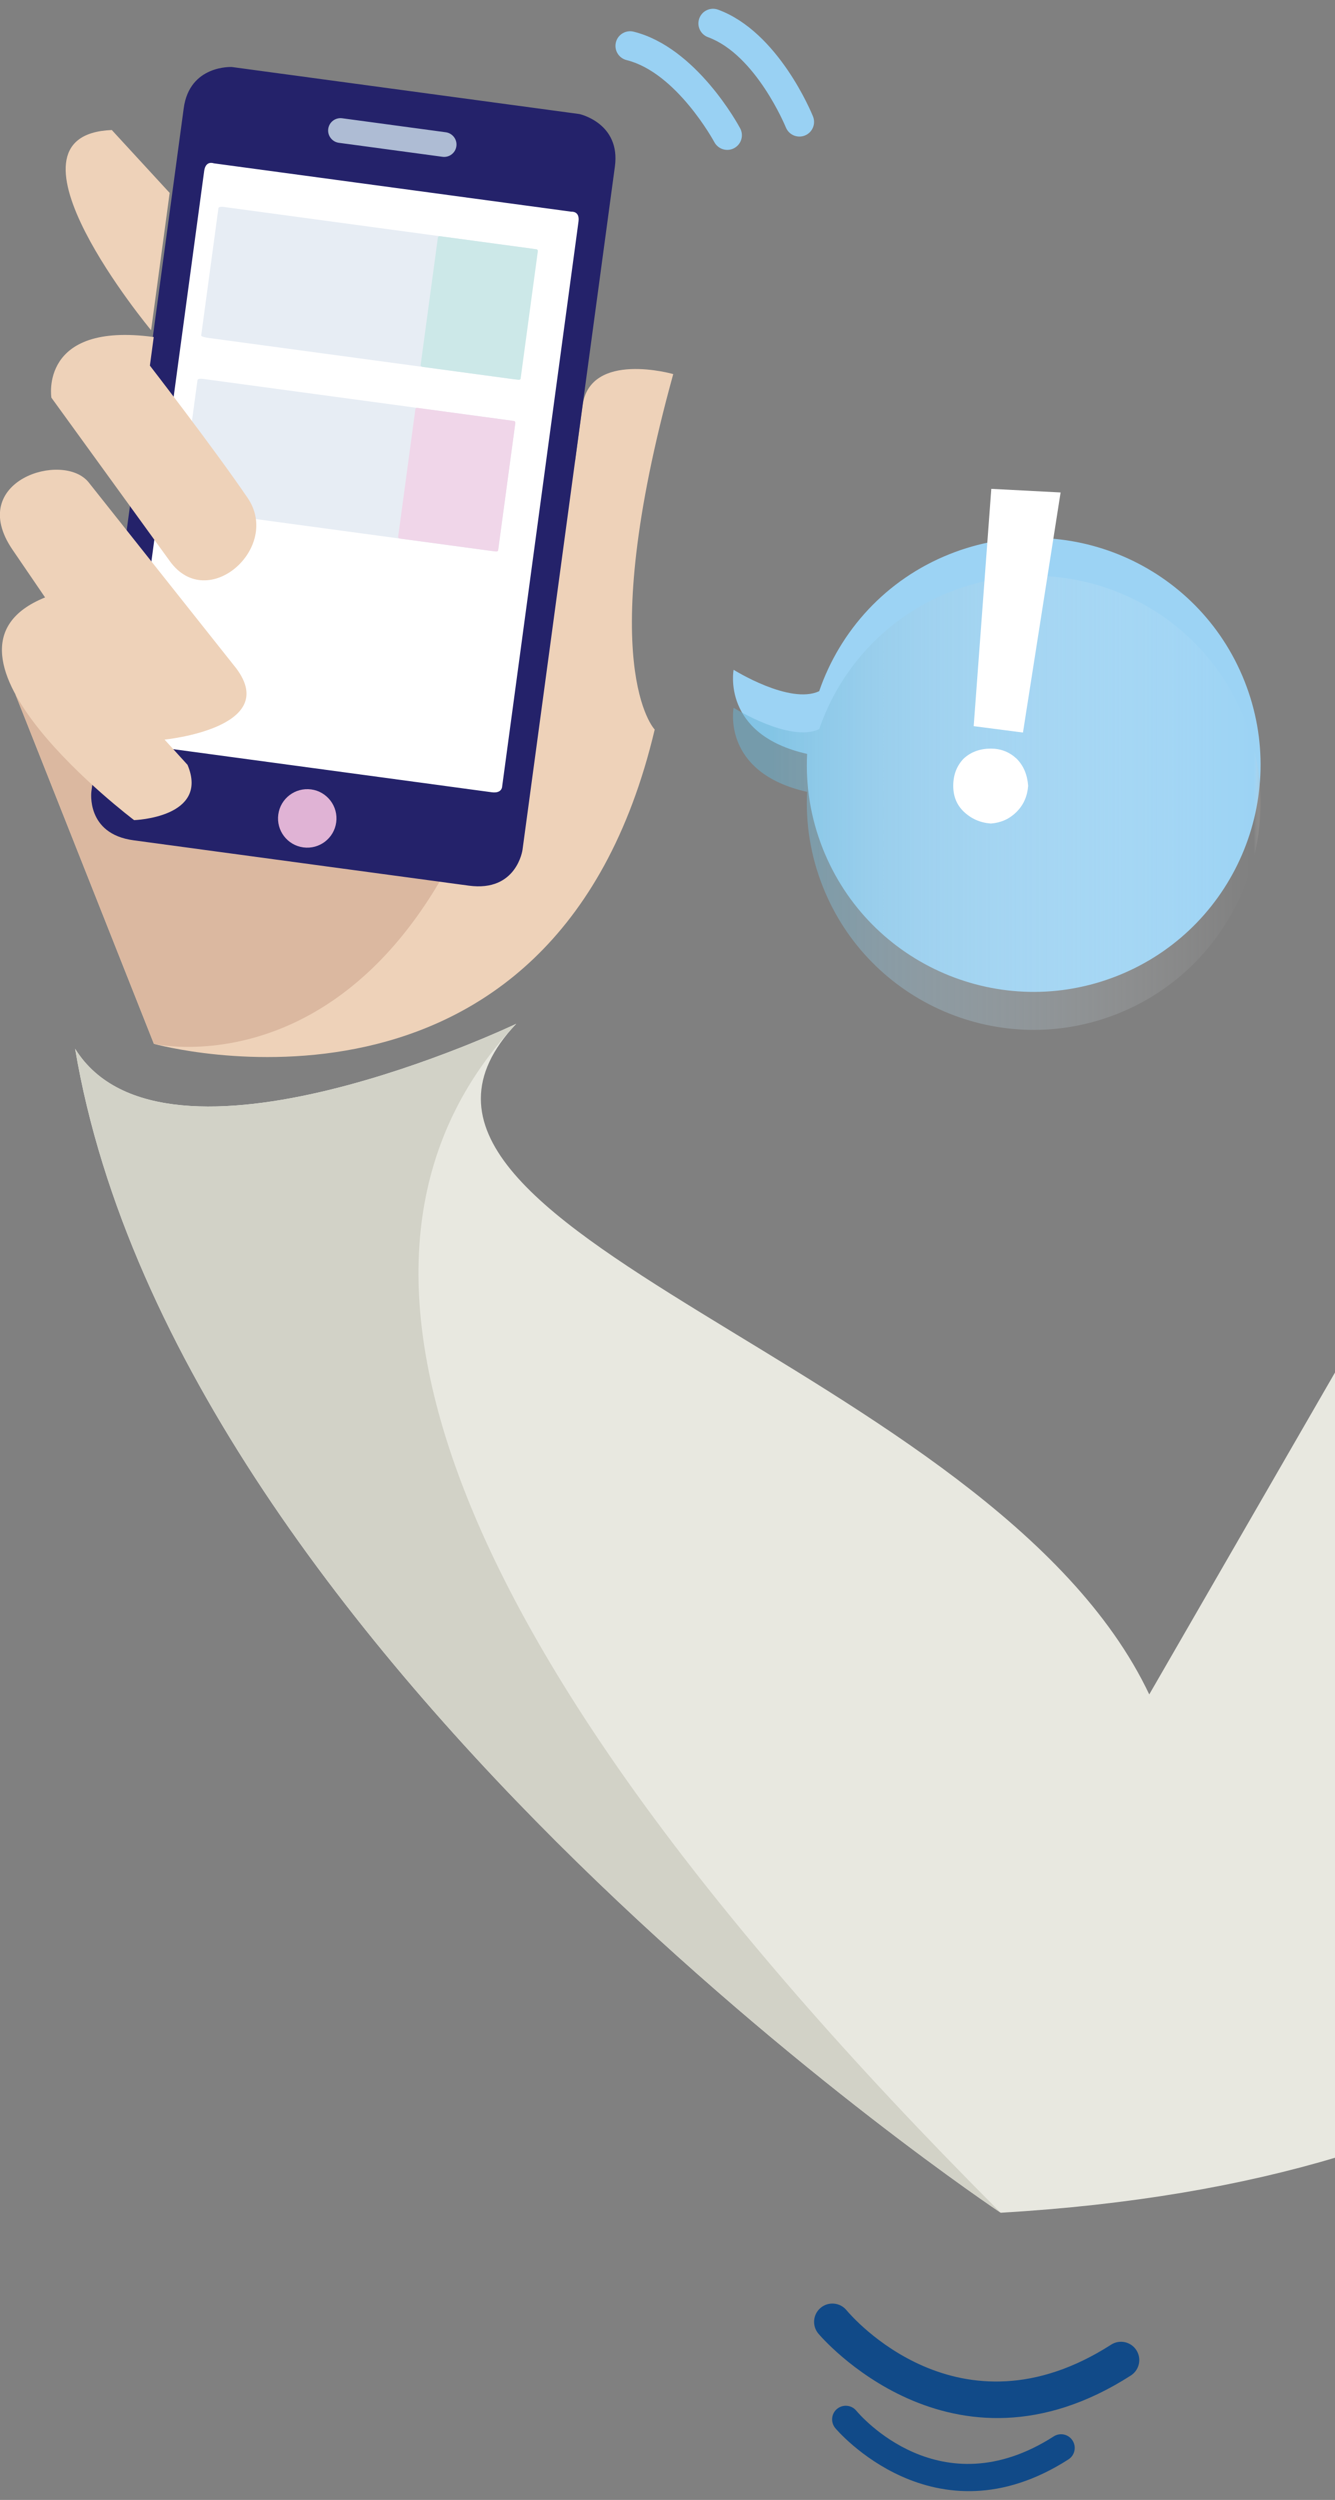 <?xml version="1.0" encoding="utf-8"?>
<!-- Generator: Adobe Illustrator 15.0.0, SVG Export Plug-In . SVG Version: 6.00 Build 0)  -->
<!DOCTYPE svg PUBLIC "-//W3C//DTD SVG 1.1//EN" "http://www.w3.org/Graphics/SVG/1.1/DTD/svg11.dtd">
<svg version="1.1" id="Layer_1" xmlns="http://www.w3.org/2000/svg" xmlns:xlink="http://www.w3.org/1999/xlink" x="0px" y="0px"
	 width="109px" height="204px" viewBox="0 0 109 204" enable-background="new 0 0 109 204" xml:space="preserve">
<rect x="0" y="0" width="109" height="204" fill="#808080" stroke="none"/>
<g>
	<g>
		<path fill-rule="evenodd" clip-rule="evenodd" fill="#E8E8E0" d="M6.133,85.578c8.468,50.299,75.574,94.986,75.574,94.986
			c10.624-0.625,19.707-2.212,27.502-4.549v-64.379l-15.375,26.632c-12.833-27.064-67.643-37.801-51.686-54.724
			C42.148,83.544,13.388,97.266,6.133,85.578z"/>
		<path fill-rule="evenodd" clip-rule="evenodd" fill="#D2D2C7" d="M6.133,85.577c8.468,50.301,75.574,94.988,75.574,94.988
			c-50.057-50.061-55.516-80.096-39.559-97.02C42.148,83.544,13.388,97.266,6.133,85.577z"/>
		<path fill-rule="evenodd" clip-rule="evenodd" fill="#EED2B9" d="M54.969,30.526c0,0-6.793-1.941-7.404,2.573
			c-0.61,4.515-0.61,4.515-0.61,4.515S21.821,69.145,11.519,67.75c1.178-5.972-10.261-11.093-10.261-11.093l11.308,28.523
			c0,0,32.667,9.113,40.889-25.648C53.455,59.531,48.392,54.324,54.969,30.526z"/>
		<path fill-rule="evenodd" clip-rule="evenodd" fill="#DBB8A0" d="M11.519,67.75c1.178-5.972-10.261-11.093-10.261-11.093
			l11.308,28.523c0,0,21.398,4.986,29.621-29.775C42.187,55.404,21.821,69.145,11.519,67.75z"/>
		<g>
			<path fill-rule="evenodd" clip-rule="evenodd" fill="#24226A" d="M15.001,8.828c-0.479,3.546-7.539,55.758-7.539,55.758
				s-0.469,3.457,3.443,3.984c3.908,0.529,13.688,1.852,13.688,1.852s9.775,1.321,13.688,1.85c3.914,0.532,4.381-2.924,4.381-2.924
				s7.064-52.213,7.543-55.761c0.479-3.546-2.895-4.28-2.895-4.28L18.93,5.468C18.93,5.468,15.482,5.279,15.001,8.828z"/>
			<path fill-rule="evenodd" clip-rule="evenodd" fill="#FFFFFF" d="M11.132,60.726c0.863,0.118,14.508,1.961,14.508,1.961
				s13.644,1.848,14.506,1.963c0.861,0.117,0.855-0.482,0.855-0.482s6.113-45.198,6.232-46.087c0.119-0.881-0.584-0.805-0.584-0.805
				l-29.201-3.949c0,0-0.656-0.262-0.777,0.624c-0.122,0.888-6.233,46.083-6.233,46.083S10.266,60.608,11.132,60.726z"/>
			<path fill-rule="evenodd" clip-rule="evenodd" fill="#AEBCD4" d="M26.8,10.515c-0.074,0.553,0.314,1.062,0.867,1.138l8.459,1.142
				c0.554,0.076,1.063-0.313,1.137-0.865c0.075-0.552-0.313-1.06-0.865-1.136L27.937,9.65C27.384,9.576,26.875,9.962,26.8,10.515z"
				/>
			<path fill-rule="evenodd" clip-rule="evenodd" fill="#E0B3D5" d="M22.722,66.463c-0.179,1.308,0.736,2.509,2.044,2.687
				c1.306,0.176,2.508-0.74,2.685-2.045c0.178-1.306-0.74-2.51-2.044-2.688C24.1,64.244,22.896,65.158,22.722,66.463z"/>
			<path fill-rule="evenodd" clip-rule="evenodd" fill="#E7EDF4" d="M17.068,27.582c0.734,0.099,12.318,1.666,12.318,1.666
				s11.586,1.567,12.318,1.666c0.731,0.099,0.676-0.043,0.676-0.043s1.378-10.168,1.402-10.368c0.027-0.199-0.557-0.239-0.557-0.239
				L18.431,16.91c0,0-0.572-0.116-0.598,0.083c-0.029,0.2-1.404,10.368-1.404,10.368S16.332,27.481,17.068,27.582z"/>
			<path fill-rule="evenodd" clip-rule="evenodd" fill="#E7EDF4" d="M15.36,41.61c0.732,0.1,12.318,1.666,12.318,1.666
				s11.586,1.568,12.318,1.667c0.731,0.099,0.677-0.043,0.677-0.043s1.377-10.169,1.402-10.369c0.026-0.198-0.557-0.238-0.557-0.238
				l-24.795-3.354c0,0-0.572-0.116-0.6,0.083c-0.027,0.2-1.402,10.369-1.402,10.369S14.624,41.511,15.36,41.61z"/>
			<path fill-rule="evenodd" clip-rule="evenodd" fill="#CCE8E8" d="M34.534,29.943c0.23,0.032,3.876,0.524,3.876,0.524
				s3.645,0.493,3.875,0.524s0.225-0.104,0.225-0.104s1.376-10.168,1.402-10.369c0.027-0.198-0.16-0.185-0.16-0.185l-7.801-1.055
				c0,0-0.177-0.063-0.203,0.137c-0.028,0.2-1.402,10.368-1.402,10.368S34.302,29.912,34.534,29.943z"/>
			<path fill-rule="evenodd" clip-rule="evenodd" fill="#F0D6E9" d="M32.698,43.955c0.23,0.031,3.876,0.523,3.876,0.523
				s3.645,0.494,3.875,0.524c0.23,0.031,0.224-0.104,0.224-0.104s1.376-10.169,1.402-10.369c0.028-0.199-0.16-0.185-0.16-0.185
				l-7.8-1.056c0,0-0.177-0.063-0.204,0.137c-0.027,0.2-1.402,10.368-1.402,10.368S32.466,43.924,32.698,43.955z"/>
		</g>
		<path fill-rule="evenodd" clip-rule="evenodd" fill="#EED2B9" d="M13.852,15.742l-1.515,11.205c0,0-13.267-15.938-3.209-16.337
			L13.852,15.742z"/>
		<path fill-rule="evenodd" clip-rule="evenodd" fill="#EED2B9" d="M12.552,27.502l-0.314,2.332c0,0,5.222,6.75,7.984,10.803
			c2.764,4.057-3.269,9.41-6.348,5.164c-3.077-4.247-9.678-13.35-9.678-13.35S3.183,26.234,12.552,27.502z"/>
		<path fill-rule="evenodd" clip-rule="evenodd" fill="#EED2B9" d="M7.244,39.369c2.067,2.604,12.049,15.175,12.049,15.175
			c3.648,4.869-5.857,5.809-5.857,5.809l1.875,2.059c1.813,4.311-4.361,4.512-4.361,4.512s-18.27-13.74-7.269-18.172l-2.666-3.905
			C-2.809,39.225,5.173,36.764,7.244,39.369z"/>
		<path fill-rule="evenodd" clip-rule="evenodd" fill="#114A88" d="M92.407,193.793c-0.024,0.019-0.049,0.035-0.074,0.051
			c-14.696,9.425-25.418-3.296-25.524-3.427c-0.523-0.637-0.433-1.578,0.205-2.103c0.634-0.52,1.576-0.433,2.102,0.203
			c0.373,0.45,9.174,10.782,21.605,2.812c0.693-0.445,1.618-0.243,2.063,0.451C93.213,192.449,93.041,193.332,92.407,193.793z"/>
		<path fill-rule="evenodd" clip-rule="evenodd" fill="#114A88" d="M87.293,200.653c-0.02,0.014-0.037,0.026-0.056,0.038
			c-10.965,7.031-18.963-2.46-19.043-2.557c-0.39-0.476-0.322-1.178,0.153-1.568c0.474-0.387,1.176-0.323,1.568,0.151
			c0.278,0.336,6.844,8.044,16.118,2.098c0.518-0.332,1.207-0.182,1.539,0.336C87.893,199.651,87.766,200.31,87.293,200.653z"/>
		<path fill-rule="evenodd" clip-rule="evenodd" fill="#99D1F3" d="M50.302,3.398c0.183-0.606,0.812-0.968,1.433-0.813
			c5.121,1.274,8.554,7.619,8.699,7.889c0.31,0.583,0.09,1.305-0.492,1.616c-0.581,0.311-1.305,0.091-1.617-0.49
			c-0.03-0.056-3.082-5.679-7.166-6.696c-0.642-0.16-1.032-0.808-0.872-1.449C50.292,3.437,50.297,3.417,50.302,3.398z"/>
		<path fill-rule="evenodd" clip-rule="evenodd" fill="#99D1F3" d="M57.074,1.566c0.007-0.022,0.014-0.044,0.022-0.067
			c0.228-0.62,0.914-0.938,1.534-0.71c4.921,1.803,7.637,8.432,7.751,8.714c0.246,0.611-0.049,1.307-0.662,1.554
			c-0.611,0.247-1.308-0.049-1.556-0.66c-0.024-0.06-2.438-5.928-6.355-7.363C57.21,2.815,56.893,2.167,57.074,1.566z"/>
		<g>
			<g>
				<path fill="#9CD3F4" d="M59.898,54.655c0,0-1.02,5.284,5.996,6.864l0.006-0.002c-0.132,2.568,0.273,5.205,1.288,7.754
					c3.78,9.499,14.557,14.133,24.057,10.354c9.505-3.783,14.144-14.555,10.362-24.053c-3.783-9.506-14.555-14.144-24.06-10.36
					c-5.219,2.077-8.969,6.263-10.663,11.192C64.474,57.525,59.898,54.655,59.898,54.655z"/>
				
					<linearGradient id="SVGID_1_" gradientUnits="userSpaceOnUse" x1="10.296" y1="65.516" x2="53.373" y2="65.516" gradientTransform="matrix(1 0 0 1 49.551 0)">
					<stop  offset="0.07" style="stop-color:#6AB6D6;stop-opacity:0.5"/>
					<stop  offset="0.339" style="stop-color:#A2CDE4;stop-opacity:0.353"/>
					<stop  offset="0.781" style="stop-color:#E6F1F8;stop-opacity:0.112"/>
					<stop  offset="0.987" style="stop-color:#FFFFFF;stop-opacity:0"/>
					<stop  offset="1" style="stop-color:#AD9E96;stop-opacity:0.271"/>
				</linearGradient>
				<path fill="url(#SVGID_1_)" d="M59.898,57.754c0,0-1.019,5.284,5.996,6.864l0.006-0.002c-0.132,2.568,0.273,5.205,1.288,7.754
					c3.78,9.5,14.557,14.134,24.057,10.354c9.505-3.784,14.144-14.556,10.362-24.054c-3.783-9.505-14.555-14.144-24.06-10.361
					c-5.219,2.077-8.969,6.264-10.663,11.193C64.474,60.624,59.898,57.754,59.898,57.754z"/>
			</g>
			<g>
				<path fill="#FFFFFF" d="M80.905,61.087c0.807,0,1.504,0.273,2.094,0.818c0.566,0.567,0.883,1.309,0.948,2.224
					c-0.065,0.851-0.382,1.559-0.948,2.126c-0.568,0.567-1.266,0.883-2.094,0.948c-0.873-0.065-1.613-0.392-2.226-0.98
					c-0.565-0.545-0.849-1.243-0.849-2.094c0-0.894,0.283-1.635,0.849-2.224C79.271,61.36,80.011,61.087,80.905,61.087z
					 M80.938,39.892l5.658,0.294l-3.073,19.592l-4.023-0.523L80.938,39.892z"/>
			</g>
		</g>
	</g>
</g>
</svg>
